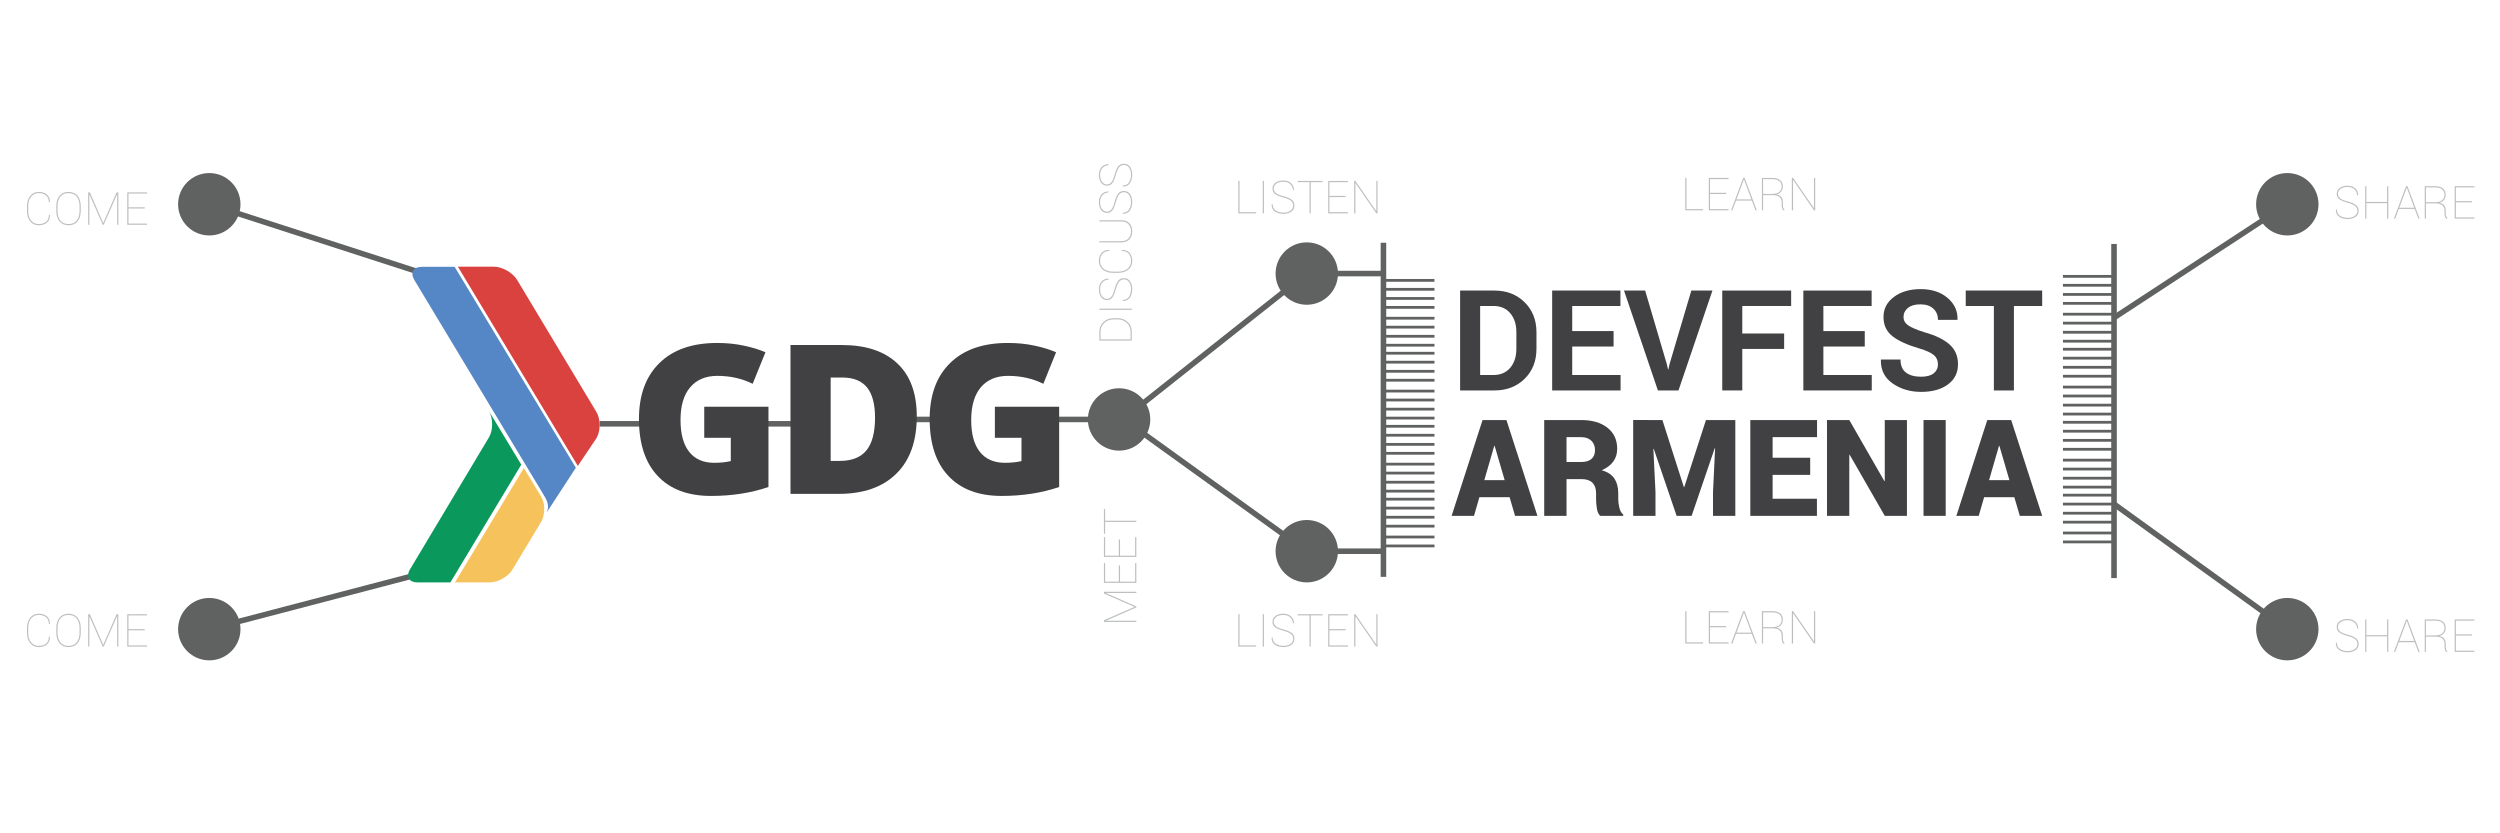 <?xml version="1.0" encoding="utf-8"?>
<!-- Generator: Adobe Illustrator 16.0.0, SVG Export Plug-In . SVG Version: 6.00 Build 0)  -->
<!DOCTYPE svg PUBLIC "-//W3C//DTD SVG 1.1//EN" "http://www.w3.org/Graphics/SVG/1.1/DTD/svg11.dtd">
<svg version="1.1" id="Layer_1" xmlns="http://www.w3.org/2000/svg" xmlns:xlink="http://www.w3.org/1999/xlink" x="0px" y="0px"
	 width="900px" height="300px" viewBox="0 0 900 300" enable-background="new 0 0 900 300" xml:space="preserve">
<circle fill="#606161" cx="75.345" cy="73.533" r="11.231"/>
<path fill="#606161" d="M86.577,226.494c0,6.205-5.028,11.235-11.231,11.235c-6.202,0-11.231-5.03-11.231-11.235
	c0-6.202,5.029-11.229,11.231-11.229C81.549,215.265,86.577,220.292,86.577,226.494z"/>
<line fill="none" stroke="#606161" stroke-width="2" stroke-miterlimit="10" x1="75.345" y1="73.533" x2="152.494" y2="98.481"/>
<line fill="none" stroke="#606161" stroke-width="2" stroke-miterlimit="10" x1="75.345" y1="226.494" x2="152.494" y2="206.291"/>
<line fill="none" stroke="#606161" stroke-width="2" stroke-miterlimit="10" x1="215.871" y1="152.571" x2="243.471" y2="152.571"/>
<line fill="none" stroke="#606161" stroke-width="2" stroke-miterlimit="10" x1="268.399" y1="152.571" x2="296" y2="152.571"/>
<line fill="none" stroke="#606161" stroke-width="2" stroke-miterlimit="10" x1="317.465" y1="151.001" x2="345.065" y2="151.001"/>
<line fill="none" stroke="#606161" stroke-width="2" stroke-miterlimit="10" x1="370.407" y1="151.001" x2="398.008" y2="151.001"/>
<circle fill="#606161" cx="402.869" cy="151.001" r="11.231"/>
<line fill="none" stroke="#606161" stroke-width="2" stroke-miterlimit="10" x1="402.868" y1="149.758" x2="470.438" y2="198.433"/>
<line fill="none" stroke="#606161" stroke-width="2" stroke-miterlimit="10" x1="404.152" y1="151.001" x2="470.438" y2="98.481"/>
<path fill="#606161" d="M481.67,98.481c0,6.205-5.026,11.232-11.232,11.232c-6.201,0-11.229-5.027-11.229-11.232
	c0-6.201,5.027-11.229,11.229-11.229C476.644,87.252,481.67,92.28,481.67,98.481z"/>
<path fill="#606161" d="M481.67,198.433c0,6.202-5.026,11.23-11.232,11.23c-6.201,0-11.229-5.028-11.229-11.23
	c0-6.203,5.027-11.23,11.229-11.23C476.644,187.202,481.67,192.229,481.67,198.433z"/>
<g>
	<path fill="#414042" d="M525.638,140.558V104.6h12.351c4.396,0,8.018,1.402,10.864,4.211c2.853,2.806,4.273,6.407,4.273,10.805
		v5.953c0,4.412-1.421,8.012-4.273,10.805c-2.847,2.792-6.468,4.185-10.864,4.185H525.638z M532.852,110.153v24.849h4.768
		c2.585,0,4.609-0.871,6.074-2.613c1.466-1.745,2.199-4.025,2.199-6.838v-5.998c0-2.776-0.733-5.041-2.199-6.784
		c-1.465-1.743-3.489-2.617-6.074-2.617H532.852z"/>
	<path fill="#414042" d="M580.89,124.754h-14.892v10.248h17.41v5.557h-24.627V104.6h24.577v5.553h-17.36v9.042h14.892V124.754z"/>
	<path fill="#414042" d="M600.03,131.002l0.448,1.95h0.145l0.421-1.901l7.834-26.452h7.603l-12.226,35.958h-7.411L584.641,104.6
		h7.608L600.03,131.002z"/>
	<path fill="#414042" d="M642.292,125.616h-15.068v14.942h-7.213V104.6h24.801v5.553h-17.588v9.907h15.068V125.616z"/>
	<path fill="#414042" d="M671.311,124.754h-14.896v10.248h17.413v5.557h-24.623V104.6h24.581v5.553h-17.371v9.042h14.896V124.754z"
		/>
	<path fill="#414042" d="M697.663,131.173c0-1.384-0.491-2.494-1.466-3.335c-0.98-0.838-2.697-1.627-5.154-2.37
		c-4.277-1.235-7.512-2.701-9.707-4.396c-2.189-1.696-3.28-4.017-3.28-6.962c0-2.948,1.253-5.357,3.763-7.226
		c2.516-1.87,5.72-2.804,9.624-2.804c3.95,0,7.173,1.048,9.654,3.149c2.491,2.1,3.687,4.689,3.607,7.768l-0.048,0.147h-6.993
		c0-1.664-0.554-3.007-1.664-4.038c-1.109-1.029-2.673-1.544-4.683-1.544c-1.926,0-3.413,0.428-4.468,1.286
		c-1.055,0.854-1.58,1.95-1.58,3.283c0,1.22,0.562,2.223,1.688,3.001c1.128,0.783,3.076,1.611,5.847,2.483
		c3.965,1.103,6.967,2.562,9.014,4.373c2.04,1.81,3.061,4.188,3.061,7.137c0,3.079-1.217,5.509-3.644,7.286
		c-2.426,1.779-5.631,2.666-9.621,2.666c-3.917,0-7.333-1.007-10.247-3.026c-2.915-2.016-4.335-4.843-4.251-8.482l0.052-0.15h7.017
		c0,2.142,0.65,3.71,1.961,4.706c1.309,0.999,3.132,1.494,5.469,1.494c1.965,0,3.456-0.401,4.501-1.206
		C697.146,133.601,697.663,132.524,697.663,131.173z"/>
	<path fill="#414042" d="M735.185,110.153H725.01v30.405h-7.216v-30.405h-10.128V104.6h27.519V110.153z"/>
	<path fill="#414042" d="M543.457,179.001H532.58l-1.944,6.705h-8.054l11.136-34.493h8.601l11.153,34.493h-8.054L543.457,179.001z
		 M534.356,172.841h7.323l-3.604-12.343h-0.145L534.356,172.841z"/>
	<path fill="#414042" d="M563.949,172.486v13.22h-8.033v-34.493h13.262c4,0,7.165,0.923,9.504,2.771
		c2.337,1.848,3.505,4.373,3.505,7.581c0,1.786-0.468,3.318-1.411,4.597c-0.938,1.28-2.324,2.322-4.153,3.126
		c2.114,0.601,3.634,1.601,4.563,2.998c0.921,1.399,1.382,3.139,1.382,5.222v2.18c0,0.9,0.134,1.93,0.403,3.081
		c0.268,1.153,0.734,1.975,1.397,2.464v0.475h-8.245c-0.632-0.49-1.046-1.359-1.243-2.607c-0.199-1.247-0.294-2.401-0.294-3.458
		v-2.084c0-1.644-0.438-2.899-1.302-3.767c-0.875-0.869-2.142-1.303-3.818-1.303H563.949z M563.949,166.324h5.281
		c1.611,0,2.839-0.367,3.692-1.1c0.854-0.733,1.282-1.788,1.282-3.162c0-1.405-0.442-2.54-1.313-3.4
		c-0.879-0.86-2.118-1.29-3.714-1.29h-5.229V166.324z"/>
	<path fill="#414042" d="M598.464,151.213l7.728,24.141h0.142l7.813-24.141h10.567v34.493h-8.03v-8.553l0.757-15.754l-0.141-0.023
		l-8.315,24.33h-5.402l-8.222-24.117l-0.146,0.023l0.761,15.541v8.553h-8.03v-34.493H598.464z"/>
	<path fill="#414042" d="M651.672,170.946h-13.528v8.6h15.949v6.16h-23.979v-34.493h24.021v6.159h-15.992v7.416h13.528V170.946z"/>
	<path fill="#414042" d="M686.501,185.706h-7.985l-12.631-21.986l-0.142,0.047v21.939h-8.027v-34.493h8.027l12.629,21.984
		l0.144-0.046v-21.938h7.985V185.706z"/>
	<path fill="#414042" d="M700.452,185.706h-7.985v-34.493h7.985V185.706z"/>
	<path fill="#414042" d="M725.161,179.001h-10.874l-1.942,6.705h-8.056l11.138-34.493h8.6l11.158,34.493h-8.058L725.161,179.001z
		 M716.065,172.841h7.318l-3.602-12.343h-0.141L716.065,172.841z"/>
</g>
<line fill="none" stroke="#606161" stroke-width="2" stroke-miterlimit="10" x1="470.438" y1="98.481" x2="498.04" y2="98.481"/>
<line fill="none" stroke="#606161" stroke-width="2" stroke-miterlimit="10" x1="470.438" y1="198.433" x2="498.04" y2="198.433"/>
<circle fill="#606161" cx="823.431" cy="73.533" r="11.231"/>
<path fill="#606161" d="M812.2,226.494c0,6.205,5.03,11.233,11.23,11.233c6.205,0,11.231-5.028,11.231-11.233
	c0-6.2-5.026-11.229-11.231-11.229C817.23,215.265,812.2,220.294,812.2,226.494z"/>
<line fill="none" stroke="#606161" stroke-width="2" stroke-miterlimit="10" x1="823.431" y1="73.533" x2="761.049" y2="114.372"/>
<line fill="none" stroke="#606161" stroke-width="2" stroke-miterlimit="10" x1="823.431" y1="226.494" x2="761.049" y2="181.456"/>
<line fill="none" stroke="#606161" stroke-width="2" stroke-miterlimit="10" x1="761.049" y1="87.826" x2="761.049" y2="208.108"/>
<line fill="none" stroke="#606161" stroke-width="2" stroke-miterlimit="10" x1="498.04" y1="87.387" x2="498.04" y2="207.668"/>
<g>
	<line fill="none" stroke="#606161" stroke-miterlimit="10" x1="498.04" y1="100.936" x2="516.406" y2="100.936"/>
	<line fill="none" stroke="#606161" stroke-miterlimit="10" x1="498.046" y1="104.152" x2="516.412" y2="104.152"/>
	<line fill="none" stroke="#606161" stroke-miterlimit="10" x1="498.044" y1="107.439" x2="516.409" y2="107.439"/>
	<line fill="none" stroke="#606161" stroke-miterlimit="10" x1="498.05" y1="110.656" x2="516.415" y2="110.656"/>
	<line fill="none" stroke="#606161" stroke-miterlimit="10" x1="498.044" y1="114.557" x2="516.409" y2="114.557"/>
	<line fill="none" stroke="#606161" stroke-miterlimit="10" x1="498.05" y1="117.773" x2="516.415" y2="117.773"/>
	<line fill="none" stroke="#606161" stroke-miterlimit="10" x1="498.046" y1="121.061" x2="516.412" y2="121.061"/>
	<line fill="none" stroke="#606161" stroke-miterlimit="10" x1="498.052" y1="124.277" x2="516.418" y2="124.277"/>
	<line fill="none" stroke="#606161" stroke-miterlimit="10" x1="498.044" y1="127.165" x2="516.409" y2="127.165"/>
	<line fill="none" stroke="#606161" stroke-miterlimit="10" x1="498.05" y1="130.38" x2="516.415" y2="130.38"/>
	<line fill="none" stroke="#606161" stroke-miterlimit="10" x1="498.046" y1="133.669" x2="516.412" y2="133.669"/>
	<line fill="none" stroke="#606161" stroke-miterlimit="10" x1="498.052" y1="136.887" x2="516.418" y2="136.887"/>
	<line fill="none" stroke="#606161" stroke-miterlimit="10" x1="498.046" y1="140.788" x2="516.412" y2="140.788"/>
	<line fill="none" stroke="#606161" stroke-miterlimit="10" x1="498.052" y1="144.004" x2="516.418" y2="144.004"/>
	<line fill="none" stroke="#606161" stroke-miterlimit="10" x1="498.05" y1="147.291" x2="516.415" y2="147.291"/>
	<line fill="none" stroke="#606161" stroke-miterlimit="10" x1="498.055" y1="150.509" x2="516.421" y2="150.509"/>
	<line fill="none" stroke="#606161" stroke-miterlimit="10" x1="498.044" y1="153.466" x2="516.409" y2="153.466"/>
	<line fill="none" stroke="#606161" stroke-miterlimit="10" x1="498.05" y1="156.686" x2="516.415" y2="156.686"/>
	<line fill="none" stroke="#606161" stroke-miterlimit="10" x1="498.046" y1="159.974" x2="516.412" y2="159.974"/>
	<line fill="none" stroke="#606161" stroke-miterlimit="10" x1="498.052" y1="163.188" x2="516.418" y2="163.188"/>
	<line fill="none" stroke="#606161" stroke-miterlimit="10" x1="498.046" y1="167.091" x2="516.412" y2="167.091"/>
	<line fill="none" stroke="#606161" stroke-miterlimit="10" x1="498.052" y1="170.307" x2="516.418" y2="170.307"/>
	<line fill="none" stroke="#606161" stroke-miterlimit="10" x1="498.05" y1="173.595" x2="516.415" y2="173.595"/>
	<line fill="none" stroke="#606161" stroke-miterlimit="10" x1="498.055" y1="176.811" x2="516.421" y2="176.811"/>
	<line fill="none" stroke="#606161" stroke-miterlimit="10" x1="498.046" y1="179.699" x2="516.412" y2="179.699"/>
	<line fill="none" stroke="#606161" stroke-miterlimit="10" x1="498.052" y1="182.914" x2="516.418" y2="182.914"/>
	<line fill="none" stroke="#606161" stroke-miterlimit="10" x1="498.05" y1="186.202" x2="516.415" y2="186.202"/>
	<line fill="none" stroke="#606161" stroke-miterlimit="10" x1="498.055" y1="189.419" x2="516.421" y2="189.419"/>
	<line fill="none" stroke="#606161" stroke-miterlimit="10" x1="498.05" y1="193.321" x2="516.415" y2="193.321"/>
	<line fill="none" stroke="#606161" stroke-miterlimit="10" x1="498.055" y1="196.538" x2="516.421" y2="196.538"/>
</g>
<g>
	<line fill="none" stroke="#606161" stroke-miterlimit="10" x1="742.651" y1="99.489" x2="761.021" y2="99.489"/>
	<line fill="none" stroke="#606161" stroke-miterlimit="10" x1="742.657" y1="102.705" x2="761.026" y2="102.705"/>
	<line fill="none" stroke="#606161" stroke-miterlimit="10" x1="742.654" y1="105.994" x2="761.026" y2="105.994"/>
	<line fill="none" stroke="#606161" stroke-miterlimit="10" x1="742.662" y1="109.21" x2="761.029" y2="109.21"/>
	<line fill="none" stroke="#606161" stroke-miterlimit="10" x1="742.654" y1="113.111" x2="761.026" y2="113.111"/>
	<line fill="none" stroke="#606161" stroke-miterlimit="10" x1="742.662" y1="116.327" x2="761.029" y2="116.327"/>
	<line fill="none" stroke="#606161" stroke-miterlimit="10" x1="742.657" y1="119.615" x2="761.029" y2="119.615"/>
	<line fill="none" stroke="#606161" stroke-miterlimit="10" x1="742.665" y1="122.832" x2="761.031" y2="122.832"/>
	<line fill="none" stroke="#606161" stroke-miterlimit="10" x1="742.654" y1="125.719" x2="761.026" y2="125.719"/>
	<line fill="none" stroke="#606161" stroke-miterlimit="10" x1="742.662" y1="128.934" x2="761.029" y2="128.934"/>
	<line fill="none" stroke="#606161" stroke-miterlimit="10" x1="742.657" y1="132.223" x2="761.029" y2="132.223"/>
	<line fill="none" stroke="#606161" stroke-miterlimit="10" x1="742.665" y1="135.439" x2="761.031" y2="135.439"/>
	<line fill="none" stroke="#606161" stroke-miterlimit="10" x1="742.657" y1="139.342" x2="761.029" y2="139.342"/>
	<line fill="none" stroke="#606161" stroke-miterlimit="10" x1="742.665" y1="142.559" x2="761.031" y2="142.559"/>
	<line fill="none" stroke="#606161" stroke-miterlimit="10" x1="742.662" y1="145.845" x2="761.031" y2="145.845"/>
	<line fill="none" stroke="#606161" stroke-miterlimit="10" x1="742.666" y1="149.063" x2="761.033" y2="149.063"/>
	<line fill="none" stroke="#606161" stroke-miterlimit="10" x1="742.654" y1="152.021" x2="761.026" y2="152.021"/>
	<line fill="none" stroke="#606161" stroke-miterlimit="10" x1="742.662" y1="155.238" x2="761.029" y2="155.238"/>
	<line fill="none" stroke="#606161" stroke-miterlimit="10" x1="742.657" y1="158.526" x2="761.029" y2="158.526"/>
	<line fill="none" stroke="#606161" stroke-miterlimit="10" x1="742.665" y1="161.743" x2="761.031" y2="161.743"/>
	<line fill="none" stroke="#606161" stroke-miterlimit="10" x1="742.657" y1="165.645" x2="761.029" y2="165.645"/>
	<line fill="none" stroke="#606161" stroke-miterlimit="10" x1="742.665" y1="168.861" x2="761.031" y2="168.861"/>
	<line fill="none" stroke="#606161" stroke-miterlimit="10" x1="742.662" y1="172.149" x2="761.031" y2="172.149"/>
	<line fill="none" stroke="#606161" stroke-miterlimit="10" x1="742.666" y1="175.365" x2="761.033" y2="175.365"/>
	<line fill="none" stroke="#606161" stroke-miterlimit="10" x1="742.657" y1="178.253" x2="761.029" y2="178.253"/>
	<line fill="none" stroke="#606161" stroke-miterlimit="10" x1="742.665" y1="181.468" x2="761.031" y2="181.468"/>
	<line fill="none" stroke="#606161" stroke-miterlimit="10" x1="742.662" y1="184.756" x2="761.031" y2="184.756"/>
	<line fill="none" stroke="#606161" stroke-miterlimit="10" x1="742.666" y1="187.973" x2="761.033" y2="187.973"/>
	<line fill="none" stroke="#606161" stroke-miterlimit="10" x1="742.662" y1="191.874" x2="761.031" y2="191.874"/>
	<line fill="none" stroke="#606161" stroke-miterlimit="10" x1="742.666" y1="195.092" x2="761.033" y2="195.092"/>
</g>
<g>
	<path fill="#BCBEC0" d="M17.96,229.209l0.016,0.048c0.021,1.197-0.341,2.112-1.086,2.746c-0.746,0.633-1.728,0.949-2.946,0.949
		c-1.277,0-2.301-0.472-3.07-1.414c-0.77-0.943-1.154-2.182-1.154-3.716v-1.748c0-1.528,0.385-2.766,1.154-3.711
		c0.77-0.946,1.793-1.419,3.07-1.419c1.218,0,2.2,0.318,2.946,0.954s1.107,1.544,1.086,2.726l-0.016,0.048h-0.369
		c0-1.053-0.328-1.865-0.982-2.437c-0.655-0.572-1.543-0.858-2.666-0.858c-1.138,0-2.055,0.431-2.75,1.291
		c-0.695,0.86-1.042,1.99-1.042,3.391v1.764c0,1.416,0.347,2.553,1.042,3.411c0.694,0.857,1.611,1.286,2.75,1.286
		c1.122,0,2.011-0.275,2.666-0.825c0.654-0.551,0.982-1.379,0.982-2.485H17.96z"/>
	<path fill="#BCBEC0" d="M29.071,227.822c0,1.576-0.391,2.825-1.17,3.747c-0.78,0.922-1.854,1.383-3.223,1.383
		c-1.374,0-2.452-0.461-3.234-1.383c-0.783-0.922-1.175-2.171-1.175-3.747v-1.748c0-1.57,0.389-2.818,1.167-3.743
		c0.778-0.925,1.853-1.387,3.227-1.387c1.368,0,2.445,0.462,3.23,1.387s1.179,2.173,1.179,3.743V227.822z M28.638,226.059
		c0-1.433-0.345-2.57-1.034-3.415c-0.689-0.844-1.67-1.267-2.942-1.267c-1.267,0-2.242,0.423-2.926,1.267
		c-0.684,0.845-1.026,1.982-1.026,3.415v1.764c0,1.442,0.344,2.587,1.03,3.431c0.687,0.845,1.666,1.267,2.938,1.267
		s2.25-0.421,2.934-1.263c0.684-0.842,1.026-1.986,1.026-3.435V226.059z"/>
	<path fill="#BCBEC0" d="M32.358,221.112l4.777,10.982h0.048l4.793-10.982h0.633v11.672h-0.433v-10.91l-0.048-0.016l-4.793,10.926
		h-0.345l-4.77-10.87l-0.048,0.017v10.854H31.74v-11.672H32.358z"/>
	<path fill="#BCBEC0" d="M52.101,226.916H46.25v5.436h6.669v0.433h-7.103v-11.672h7.103v0.434H46.25v4.938h5.852V226.916z"/>
</g>
<g>
	<path fill="#BCBEC0" d="M17.96,77.351l0.016,0.048c0.021,1.197-0.341,2.112-1.086,2.746s-1.728,0.95-2.946,0.95
		c-1.277,0-2.301-0.472-3.07-1.415c-0.77-0.943-1.154-2.182-1.154-3.715v-1.748c0-1.528,0.385-2.766,1.154-3.711
		c0.77-0.946,1.793-1.419,3.07-1.419c1.218,0,2.2,0.318,2.946,0.954c0.746,0.636,1.107,1.545,1.086,2.726l-0.016,0.048h-0.369
		c0-1.053-0.328-1.865-0.982-2.437c-0.655-0.572-1.543-0.858-2.666-0.858c-1.138,0-2.055,0.431-2.75,1.291
		C10.5,71.67,10.153,72.8,10.153,74.2v1.764c0,1.416,0.347,2.553,1.042,3.411c0.694,0.858,1.611,1.287,2.75,1.287
		c1.122,0,2.011-0.275,2.666-0.826c0.654-0.55,0.982-1.378,0.982-2.485H17.96z"/>
	<path fill="#BCBEC0" d="M29.071,75.964c0,1.577-0.391,2.826-1.17,3.748c-0.78,0.922-1.854,1.383-3.223,1.383
		c-1.374,0-2.452-0.461-3.234-1.383c-0.783-0.922-1.175-2.171-1.175-3.748v-1.748c0-1.571,0.389-2.819,1.167-3.744
		c0.778-0.924,1.853-1.387,3.227-1.387c1.368,0,2.445,0.462,3.23,1.387c0.786,0.925,1.179,2.172,1.179,3.744V75.964z M28.638,74.2
		c0-1.432-0.345-2.57-1.034-3.415c-0.689-0.844-1.67-1.267-2.942-1.267c-1.267,0-2.242,0.422-2.926,1.267
		c-0.684,0.845-1.026,1.983-1.026,3.415v1.764c0,1.443,0.344,2.586,1.03,3.431c0.687,0.845,1.666,1.267,2.938,1.267
		s2.25-0.421,2.934-1.262c0.684-0.842,1.026-1.987,1.026-3.435V74.2z"/>
	<path fill="#BCBEC0" d="M32.358,69.254l4.777,10.982h0.048l4.793-10.982h0.633v11.671h-0.433v-10.91L42.129,70l-4.793,10.926
		h-0.345l-4.77-10.87l-0.048,0.016v10.854H31.74V69.254H32.358z"/>
	<path fill="#BCBEC0" d="M52.101,75.058H46.25v5.435h6.669v0.433h-7.103V69.254h7.103v0.433H46.25v4.938h5.852V75.058z"/>
</g>
<g>
	<path fill="#BCBEC0" d="M397.409,223.288l10.982-4.777v-0.048l-10.982-4.794v-0.634h11.671v0.434h-10.91l-0.016,0.048l10.926,4.794
		v0.345l-10.87,4.77l0.016,0.048h10.854v0.433h-11.671V223.288z"/>
	<path fill="#BCBEC0" d="M403.212,203.545v5.852h5.435v-6.67h0.433v7.103h-11.671v-7.103h0.433v6.67h4.938v-5.852H403.212z"/>
	<path fill="#BCBEC0" d="M403.212,194.198v5.852h5.435v-6.669h0.433v7.102h-11.671v-7.102h0.433v6.669h4.938v-5.852H403.212z"/>
	<path fill="#BCBEC0" d="M397.841,183.207v4.249h11.239v0.433h-11.239v4.249h-0.433v-8.93H397.841z"/>
</g>
<g>
	<path fill="#BCBEC0" d="M407.439,122.605h-11.671v-3.231c0-1.341,0.481-2.479,1.443-3.415s2.188-1.403,3.679-1.403h1.427
		c1.497,0,2.725,0.468,3.684,1.403c0.959,0.935,1.439,2.073,1.439,3.415V122.605z M396.2,122.172h10.806v-2.798
		c0-1.213-0.443-2.247-1.331-3.102c-0.887-0.855-2.006-1.283-3.359-1.283h-1.451c-1.336,0-2.448,0.428-3.335,1.283
		c-0.887,0.855-1.331,1.889-1.331,3.102V122.172z"/>
	<path fill="#BCBEC0" d="M407.439,111.11v0.433h-11.671v-0.433H407.439z"/>
	<path fill="#BCBEC0" d="M404.641,100.577c-0.732,0-1.317,0.269-1.755,0.806c-0.438,0.537-0.839,1.468-1.203,2.793
		c-0.358,1.331-0.765,2.305-1.222,2.922s-1.124,0.926-2,0.926c-0.871,0-1.566-0.364-2.084-1.09
		c-0.518-0.727-0.777-1.654-0.777-2.782c0-1.138,0.318-2.068,0.954-2.79c0.636-0.722,1.454-1.071,2.453-1.05l0.048,0.016v0.369
		c-0.871,0-1.593,0.321-2.165,0.962c-0.572,0.642-0.858,1.473-0.858,2.493c0,1.058,0.237,1.896,0.709,2.513
		c0.473,0.617,1.041,0.926,1.704,0.926s1.213-0.255,1.651-0.766s0.828-1.434,1.17-2.77c0.342-1.293,0.76-2.27,1.254-2.93
		c0.495-0.66,1.196-0.99,2.104-0.99c0.924,0,1.652,0.377,2.184,1.13s0.798,1.697,0.798,2.83c0,1.17-0.274,2.178-0.822,3.022
		c-0.548,0.845-1.41,1.253-2.585,1.227l-0.048-0.016v-0.36c1.058,0,1.827-0.39,2.305-1.17c0.479-0.78,0.717-1.681,0.717-2.702
		c0-1.026-0.235-1.869-0.705-2.529C405.999,100.907,405.39,100.577,404.641,100.577z"/>
	<path fill="#BCBEC0" d="M403.864,89.987l0.048-0.016c1.197-0.021,2.112,0.341,2.746,1.086s0.95,1.728,0.95,2.946
		c0,1.277-0.472,2.301-1.415,3.07c-0.943,0.77-2.182,1.154-3.715,1.154h-1.748c-1.528,0-2.766-0.385-3.711-1.154
		c-0.946-0.77-1.419-1.793-1.419-3.07c0-1.218,0.318-2.2,0.954-2.946c0.636-0.746,1.545-1.107,2.726-1.086l0.048,0.016v0.369
		c-1.053,0-1.865,0.328-2.437,0.982c-0.572,0.655-0.858,1.543-0.858,2.666c0,1.138,0.431,2.055,1.291,2.75
		c0.86,0.695,1.991,1.042,3.391,1.042h1.764c1.416,0,2.553-0.347,3.411-1.042c0.858-0.694,1.287-1.611,1.287-2.75
		c0-1.122-0.275-2.011-0.826-2.666c-0.55-0.654-1.378-0.982-2.485-0.982V89.987z"/>
	<path fill="#BCBEC0" d="M395.768,79.286h7.912c1.272,0,2.245,0.369,2.918,1.106c0.673,0.738,1.01,1.697,1.01,2.878
		c0,1.192-0.338,2.155-1.014,2.89c-0.676,0.735-1.647,1.103-2.914,1.103h-7.912v-0.433h7.912c1.096,0,1.952-0.331,2.569-0.994
		s0.926-1.518,0.926-2.565c0-1.042-0.309-1.895-0.926-2.557s-1.474-0.994-2.569-0.994h-7.912V79.286z"/>
	<path fill="#BCBEC0" d="M404.641,69.193c-0.732,0-1.317,0.269-1.755,0.806c-0.438,0.537-0.839,1.468-1.203,2.793
		c-0.358,1.331-0.765,2.305-1.222,2.922s-1.124,0.926-2,0.926c-0.871,0-1.566-0.364-2.084-1.09
		c-0.518-0.727-0.777-1.654-0.777-2.782c0-1.138,0.318-2.068,0.954-2.79c0.636-0.722,1.454-1.071,2.453-1.05l0.048,0.016v0.369
		c-0.871,0-1.593,0.321-2.165,0.962c-0.572,0.642-0.858,1.473-0.858,2.493c0,1.058,0.237,1.896,0.709,2.513
		c0.473,0.617,1.041,0.926,1.704,0.926s1.213-0.255,1.651-0.766s0.828-1.434,1.17-2.77c0.342-1.293,0.76-2.27,1.254-2.93
		c0.495-0.66,1.196-0.99,2.104-0.99c0.924,0,1.652,0.377,2.184,1.13s0.798,1.697,0.798,2.83c0,1.17-0.274,2.178-0.822,3.022
		c-0.548,0.845-1.41,1.253-2.585,1.227l-0.048-0.016v-0.36c1.058,0,1.827-0.39,2.305-1.17c0.479-0.78,0.717-1.681,0.717-2.702
		c0-1.026-0.235-1.869-0.705-2.529C405.999,69.523,405.39,69.193,404.641,69.193z"/>
	<path fill="#BCBEC0" d="M404.641,59.39c-0.732,0-1.317,0.269-1.755,0.806c-0.438,0.537-0.839,1.468-1.203,2.793
		c-0.358,1.331-0.765,2.305-1.222,2.922s-1.124,0.926-2,0.926c-0.871,0-1.566-0.364-2.084-1.09
		c-0.518-0.727-0.777-1.654-0.777-2.782c0-1.138,0.318-2.068,0.954-2.79c0.636-0.722,1.454-1.071,2.453-1.05l0.048,0.016v0.369
		c-0.871,0-1.593,0.321-2.165,0.962c-0.572,0.642-0.858,1.473-0.858,2.493c0,1.058,0.237,1.896,0.709,2.513
		c0.473,0.617,1.041,0.926,1.704,0.926s1.213-0.255,1.651-0.766s0.828-1.434,1.17-2.77c0.342-1.293,0.76-2.27,1.254-2.93
		c0.495-0.66,1.196-0.99,2.104-0.99c0.924,0,1.652,0.377,2.184,1.13s0.798,1.697,0.798,2.83c0,1.17-0.274,2.178-0.822,3.022
		c-0.548,0.845-1.41,1.253-2.585,1.227l-0.048-0.016v-0.36c1.058,0,1.827-0.39,2.305-1.17c0.479-0.78,0.717-1.681,0.717-2.702
		c0-1.026-0.235-1.869-0.705-2.529C405.999,59.72,405.39,59.39,404.641,59.39z"/>
</g>
<g>
	<path fill="#BCBEC0" d="M446.229,232.35h5.988v0.433h-6.429V221.11h0.441V232.35z"/>
	<path fill="#BCBEC0" d="M455.015,232.782h-0.433V221.11h0.433V232.782z"/>
	<path fill="#BCBEC0" d="M465.548,229.984c0-0.731-0.269-1.317-0.806-1.755c-0.537-0.438-1.469-0.84-2.794-1.203
		c-1.33-0.357-2.305-0.766-2.922-1.223c-0.617-0.456-0.926-1.123-0.926-2c0-0.871,0.363-1.565,1.091-2.084
		c0.727-0.519,1.653-0.777,2.781-0.777c1.139,0,2.068,0.318,2.79,0.954c0.721,0.636,1.071,1.453,1.05,2.453l-0.017,0.048h-0.368
		c0-0.871-0.32-1.593-0.962-2.164c-0.642-0.572-1.473-0.858-2.493-0.858c-1.059,0-1.896,0.236-2.513,0.71
		c-0.617,0.473-0.926,1.04-0.926,1.703s0.255,1.213,0.765,1.651c0.511,0.438,1.434,0.828,2.77,1.17
		c1.294,0.343,2.271,0.761,2.931,1.255s0.989,1.196,0.989,2.104c0,0.925-0.376,1.652-1.13,2.185
		c-0.754,0.531-1.696,0.797-2.83,0.797c-1.17,0-2.178-0.273-3.021-0.821c-0.845-0.548-1.254-1.409-1.227-2.585l0.016-0.049h0.361
		c0,1.059,0.39,1.827,1.17,2.305c0.78,0.479,1.681,0.718,2.701,0.718c1.026,0,1.869-0.235,2.529-0.705
		C465.218,231.342,465.548,230.732,465.548,229.984z"/>
	<path fill="#BCBEC0" d="M476.113,221.544h-4.249v11.238h-0.433v-11.238h-4.249v-0.434h8.931V221.544z"/>
	<path fill="#BCBEC0" d="M484.441,226.914h-5.852v5.436h6.67v0.433h-7.103V221.11h7.103v0.434h-6.67v4.938h5.852V226.914z"/>
	<path fill="#BCBEC0" d="M495.913,232.782h-0.434l-7.487-10.87l-0.048,0.017v10.854h-0.44V221.11h0.44l7.487,10.847l0.048-0.017
		v-10.83h0.434V232.782z"/>
</g>
<g>
	<path fill="#BCBEC0" d="M446.229,76.382h5.988v0.433h-6.429V65.144h0.441V76.382z"/>
	<path fill="#BCBEC0" d="M455.015,76.815h-0.433V65.144h0.433V76.815z"/>
	<path fill="#BCBEC0" d="M465.548,74.017c0-0.732-0.269-1.317-0.806-1.755c-0.537-0.438-1.469-0.839-2.794-1.203
		c-1.33-0.358-2.305-0.765-2.922-1.222s-0.926-1.124-0.926-2c0-0.871,0.363-1.566,1.091-2.084c0.727-0.518,1.653-0.777,2.781-0.777
		c1.139,0,2.068,0.318,2.79,0.954c0.721,0.636,1.071,1.454,1.05,2.453l-0.017,0.048h-0.368c0-0.871-0.32-1.593-0.962-2.165
		s-1.473-0.858-2.493-0.858c-1.059,0-1.896,0.237-2.513,0.709c-0.617,0.473-0.926,1.041-0.926,1.704s0.255,1.213,0.765,1.651
		c0.511,0.438,1.434,0.828,2.77,1.17c1.294,0.342,2.271,0.76,2.931,1.254c0.66,0.495,0.989,1.196,0.989,2.104
		c0,0.924-0.376,1.652-1.13,2.184s-1.696,0.798-2.83,0.798c-1.17,0-2.178-0.274-3.021-0.822c-0.845-0.548-1.254-1.41-1.227-2.585
		l0.016-0.048h0.361c0,1.058,0.39,1.827,1.17,2.305c0.78,0.479,1.681,0.717,2.701,0.717c1.026,0,1.869-0.235,2.529-0.705
		S465.548,74.766,465.548,74.017z"/>
	<path fill="#BCBEC0" d="M476.113,65.576h-4.249v11.239h-0.433V65.576h-4.249v-0.433h8.931V65.576z"/>
	<path fill="#BCBEC0" d="M484.441,70.947h-5.852v5.435h6.67v0.433h-7.103V65.144h7.103v0.433h-6.67v4.938h5.852V70.947z"/>
	<path fill="#BCBEC0" d="M495.913,76.815h-0.434l-7.487-10.87l-0.048,0.016v10.854h-0.44V65.144h0.44l7.487,10.846l0.048-0.016
		v-10.83h0.434V76.815z"/>
</g>
<g>
	<path fill="#BCBEC0" d="M607.137,231.249h5.988v0.433h-6.429V220.01h0.44V231.249z"/>
	<path fill="#BCBEC0" d="M621.453,225.813h-5.852v5.436h6.67v0.433h-7.103V220.01h7.103v0.434h-6.67v4.938h5.852V225.813z"/>
	<path fill="#BCBEC0" d="M630.665,228.194h-5.708l-1.299,3.487h-0.473l4.361-11.672h0.528l4.369,11.672h-0.473L630.665,228.194z
		 M625.117,227.762h5.388l-2.445-6.573l-0.225-0.657h-0.048l-0.217,0.657L625.117,227.762z"/>
	<path fill="#BCBEC0" d="M634.713,226.207v5.482h-0.433v-11.671h3.719c1.229,0,2.176,0.266,2.838,0.797
		c0.663,0.532,0.994,1.309,0.994,2.329c0,0.657-0.21,1.254-0.629,1.791c-0.42,0.537-0.993,0.887-1.72,1.047
		c0.839,0.144,1.44,0.451,1.804,0.922c0.363,0.47,0.545,1.071,0.545,1.804v1.098c0,0.363,0.044,0.689,0.133,0.979
		c0.088,0.288,0.233,0.523,0.437,0.705v0.2h-0.425c-0.192-0.219-0.337-0.49-0.433-0.813c-0.097-0.323-0.145-0.686-0.145-1.086
		v-1.066c0-0.791-0.271-1.408-0.813-1.852c-0.543-0.443-1.316-0.665-2.321-0.665H634.713z M634.713,225.773h3.206
		c1.192,0,2.069-0.251,2.634-0.753c0.563-0.503,0.846-1.128,0.846-1.876c0-0.871-0.285-1.538-0.854-2
		c-0.569-0.462-1.418-0.693-2.546-0.693h-3.286V225.773z"/>
	<path fill="#BCBEC0" d="M653.471,231.682h-0.434l-7.487-10.87l-0.048,0.017v10.854h-0.44V220.01h0.44l7.487,10.847l0.048-0.017
		v-10.83h0.434V231.682z"/>
</g>
<g>
	<path fill="#BCBEC0" d="M607.137,75.281h5.988v0.433h-6.429V64.043h0.44V75.281z"/>
	<path fill="#BCBEC0" d="M621.453,69.847h-5.852v5.435h6.67v0.433h-7.103V64.043h7.103v0.433h-6.67v4.938h5.852V69.847z"/>
	<path fill="#BCBEC0" d="M630.665,72.228h-5.708l-1.299,3.487h-0.473l4.361-11.671h0.528l4.369,11.671h-0.473L630.665,72.228z
		 M625.117,71.794h5.388l-2.445-6.573l-0.225-0.657h-0.048l-0.217,0.657L625.117,71.794z"/>
	<path fill="#BCBEC0" d="M634.713,70.239v5.483h-0.433V64.051h3.719c1.229,0,2.176,0.266,2.838,0.798
		c0.663,0.532,0.994,1.308,0.994,2.329c0,0.657-0.21,1.254-0.629,1.792c-0.42,0.537-0.993,0.886-1.72,1.046
		c0.839,0.145,1.44,0.452,1.804,0.922c0.363,0.471,0.545,1.072,0.545,1.804v1.098c0,0.364,0.044,0.689,0.133,0.978
		c0.088,0.289,0.233,0.524,0.437,0.706v0.2h-0.425c-0.192-0.219-0.337-0.49-0.433-0.813c-0.097-0.323-0.145-0.686-0.145-1.086
		v-1.066c0-0.791-0.271-1.408-0.813-1.852c-0.543-0.444-1.316-0.666-2.321-0.666H634.713z M634.713,69.807h3.206
		c1.192,0,2.069-0.251,2.634-0.754c0.563-0.502,0.846-1.127,0.846-1.875c0-0.871-0.285-1.538-0.854-2
		c-0.569-0.462-1.418-0.693-2.546-0.693h-3.286V69.807z"/>
	<path fill="#BCBEC0" d="M653.471,75.714h-0.434l-7.487-10.87l-0.048,0.016v10.854h-0.44V64.043h0.44l7.487,10.846l0.048-0.016
		v-10.83h0.434V75.714z"/>
</g>
<g>
	<path fill="#BCBEC0" d="M848.671,231.869c0-0.731-0.269-1.317-0.806-1.755c-0.537-0.438-1.469-0.84-2.794-1.203
		c-1.33-0.357-2.305-0.766-2.922-1.223c-0.617-0.456-0.926-1.123-0.926-2c0-0.871,0.363-1.565,1.091-2.084
		c0.727-0.519,1.653-0.777,2.781-0.777c1.139,0,2.068,0.318,2.79,0.954c0.721,0.636,1.071,1.453,1.05,2.453l-0.017,0.048h-0.368
		c0-0.871-0.32-1.593-0.962-2.164c-0.642-0.572-1.473-0.858-2.493-0.858c-1.059,0-1.896,0.236-2.513,0.71
		c-0.617,0.473-0.926,1.04-0.926,1.703s0.255,1.213,0.765,1.651c0.511,0.438,1.434,0.828,2.77,1.17
		c1.294,0.343,2.271,0.761,2.931,1.255s0.989,1.196,0.989,2.104c0,0.925-0.376,1.652-1.13,2.185
		c-0.754,0.531-1.696,0.797-2.83,0.797c-1.17,0-2.178-0.273-3.021-0.821c-0.845-0.548-1.254-1.409-1.227-2.585l0.016-0.049h0.361
		c0,1.059,0.39,1.827,1.17,2.305c0.78,0.479,1.681,0.718,2.701,0.718c1.026,0,1.869-0.235,2.529-0.705
		C848.341,233.227,848.671,232.617,848.671,231.869z"/>
	<path fill="#BCBEC0" d="M859.789,234.667h-0.433v-5.571h-7.455v5.571h-0.433v-11.672h0.433v5.668h7.455v-5.668h0.433V234.667z"/>
	<path fill="#BCBEC0" d="M869.289,231.18h-5.708l-1.299,3.487h-0.473l4.361-11.672h0.528l4.369,11.672h-0.473L869.289,231.18z
		 M863.741,230.747h5.388l-2.445-6.573l-0.225-0.657h-0.048l-0.217,0.657L863.741,230.747z"/>
	<path fill="#BCBEC0" d="M873.337,229.192v5.482h-0.433v-11.671h3.719c1.229,0,2.176,0.266,2.838,0.797
		c0.663,0.532,0.994,1.309,0.994,2.329c0,0.657-0.21,1.254-0.629,1.791c-0.42,0.537-0.993,0.887-1.72,1.047
		c0.839,0.144,1.44,0.451,1.804,0.922c0.363,0.47,0.545,1.071,0.545,1.804v1.098c0,0.363,0.044,0.689,0.133,0.979
		c0.088,0.288,0.233,0.523,0.437,0.705v0.2H880.6c-0.192-0.219-0.337-0.49-0.433-0.813c-0.097-0.323-0.145-0.686-0.145-1.086v-1.066
		c0-0.791-0.271-1.408-0.813-1.852c-0.543-0.443-1.316-0.665-2.321-0.665H873.337z M873.337,228.759h3.206
		c1.192,0,2.069-0.251,2.634-0.753c0.563-0.503,0.846-1.128,0.846-1.876c0-0.871-0.285-1.538-0.854-2
		c-0.569-0.462-1.418-0.693-2.546-0.693h-3.286V228.759z"/>
	<path fill="#BCBEC0" d="M889.97,228.799h-5.852v5.436h6.67v0.433h-7.103v-11.672h7.103v0.434h-6.67v4.938h5.852V228.799z"/>
</g>
<g>
	<path fill="#BCBEC0" d="M848.671,75.902c0-0.732-0.269-1.317-0.806-1.755c-0.537-0.438-1.469-0.839-2.794-1.203
		c-1.33-0.358-2.305-0.765-2.922-1.222s-0.926-1.124-0.926-2c0-0.871,0.363-1.566,1.091-2.084c0.727-0.518,1.653-0.777,2.781-0.777
		c1.139,0,2.068,0.318,2.79,0.954c0.721,0.636,1.071,1.454,1.05,2.453l-0.017,0.048h-0.368c0-0.871-0.32-1.593-0.962-2.165
		s-1.473-0.858-2.493-0.858c-1.059,0-1.896,0.237-2.513,0.709c-0.617,0.473-0.926,1.041-0.926,1.704s0.255,1.213,0.765,1.651
		c0.511,0.438,1.434,0.828,2.77,1.17c1.294,0.342,2.271,0.76,2.931,1.254c0.66,0.495,0.989,1.196,0.989,2.104
		c0,0.924-0.376,1.652-1.13,2.184s-1.696,0.798-2.83,0.798c-1.17,0-2.178-0.274-3.021-0.822c-0.845-0.548-1.254-1.41-1.227-2.585
		l0.016-0.048h0.361c0,1.058,0.39,1.827,1.17,2.305c0.78,0.479,1.681,0.717,2.701,0.717c1.026,0,1.869-0.235,2.529-0.705
		S848.671,76.651,848.671,75.902z"/>
	<path fill="#BCBEC0" d="M859.789,78.7h-0.433v-5.571h-7.455V78.7h-0.433V67.029h0.433v5.667h7.455v-5.667h0.433V78.7z"/>
	<path fill="#BCBEC0" d="M869.289,75.213h-5.708l-1.299,3.487h-0.473l4.361-11.671h0.528l4.369,11.671h-0.473L869.289,75.213z
		 M863.741,74.78h5.388l-2.445-6.573l-0.225-0.657h-0.048l-0.217,0.657L863.741,74.78z"/>
	<path fill="#BCBEC0" d="M873.337,73.225v5.483h-0.433V67.037h3.719c1.229,0,2.176,0.266,2.838,0.798
		c0.663,0.532,0.994,1.308,0.994,2.329c0,0.657-0.21,1.254-0.629,1.792c-0.42,0.537-0.993,0.886-1.72,1.046
		c0.839,0.145,1.44,0.452,1.804,0.922c0.363,0.471,0.545,1.072,0.545,1.804v1.098c0,0.364,0.044,0.689,0.133,0.978
		c0.088,0.289,0.233,0.524,0.437,0.706v0.2H880.6c-0.192-0.219-0.337-0.49-0.433-0.813c-0.097-0.323-0.145-0.686-0.145-1.086v-1.066
		c0-0.791-0.271-1.408-0.813-1.852c-0.543-0.444-1.316-0.666-2.321-0.666H873.337z M873.337,72.792h3.206
		c1.192,0,2.069-0.251,2.634-0.754c0.563-0.502,0.846-1.127,0.846-1.875c0-0.871-0.285-1.538-0.854-2
		c-0.569-0.462-1.418-0.693-2.546-0.693h-3.286V72.792z"/>
	<path fill="#BCBEC0" d="M889.97,72.833h-5.852v5.435h6.67V78.7h-7.103V67.029h7.103v0.433h-6.67v4.938h5.852V72.833z"/>
</g>
<g>
	<path fill="#F6C25B" d="M188.587,168.486l-24.792,41.177h12.521c2.963,0,6.644-2.076,8.173-4.628l10.546-17.551
		c1.244-2.574,1.204-6.317-0.22-8.689L188.587,168.486z"/>
	<path fill="#0A985C" d="M175.994,147.967c1.575,2.617,1.575,6.905,0,9.533l-28.661,47.917c-1.107,2.369,0.043,4.246,2.888,4.246
		h11.919l25.52-42.389L175.994,147.967z"/>
	<path fill="#5586C5" d="M151.839,96.06c-3.039,0-4.244,2.134-2.683,4.729l46.19,76.73c1.454,2.422,2.696,4.408,1.424,7.036
		l10.538-16.164L163.672,96.06H151.839z"/>
	<path fill="#D9423E" d="M214.687,148.261l-28.526-47.492c-1.576-2.62-5.372-4.776-8.427-4.776H164.83l43.185,71.736l6.672-9.919
		C216.266,155.178,216.266,150.882,214.687,148.261z"/>
</g>
<g>
	<g>
		<path fill="#414042" d="M350.87,169.951"/>
		<path fill="#414042" d="M253.524,146.415h23.121v28.901c-6.281,2.154-13.175,3.222-20.713,3.222
			c-8.251,0-14.632-2.392-19.147-7.179c-4.516-4.788-6.76-11.631-6.76-20.509c0-8.642,2.462-15.366,7.405-20.186
			c4.938-4.823,11.849-7.198,20.747-7.198c3.375,0,6.55,0.304,9.537,0.949c3.009,0.631,5.622,1.427,7.848,2.396l-4.604,11.356
			c-3.854-1.905-8.095-2.854-12.716-2.854c-4.21,0-7.485,1.392-9.794,4.126c-2.326,2.751-3.462,6.67-3.462,11.784
			c0,5.01,1.035,8.828,3.141,11.457c2.069,2.632,5.074,3.927,9.015,3.927c2.157,0,4.142-0.19,5.941-0.617v-8.386h-9.556V146.415z"/>
		<path fill="#414042" d="M315.012,150.392c0-4.926-0.966-8.557-2.901-10.934c-1.937-2.36-4.908-3.55-8.861-3.55h-4.211v30.019
			h3.228c4.412,0,7.637-1.276,9.675-3.836C313.997,159.559,315.012,155.637,315.012,150.392 M330.037,149.882
			c0,8.93-2.443,15.823-7.383,20.662c-4.907,4.838-11.833,7.25-20.746,7.25h-17.333V124.21h18.539
			c8.588,0,15.229,2.209,19.912,6.604C327.712,135.2,330.037,141.564,330.037,149.882"/>
		<path fill="#414042" d="M358.153,146.415h23.142v28.901c-6.284,2.154-13.192,3.222-20.713,3.222
			c-8.252,0-14.635-2.392-19.152-7.179c-4.499-4.788-6.754-11.631-6.754-20.509c0-8.642,2.459-15.366,7.398-20.186
			c4.926-4.823,11.849-7.198,20.748-7.198c3.363,0,6.555,0.304,9.559,0.949c2.971,0.631,5.587,1.427,7.807,2.396l-4.581,11.356
			c-3.854-1.905-8.102-2.854-12.716-2.854c-4.229,0-7.488,1.392-9.813,4.126c-2.294,2.751-3.449,6.67-3.449,11.784
			c0,5.01,1.036,8.828,3.124,11.457c2.088,2.632,5.094,3.927,9.032,3.927c2.155,0,4.144-0.19,5.944-0.617v-8.386h-9.577V146.415z"/>
	</g>
</g>
</svg>
